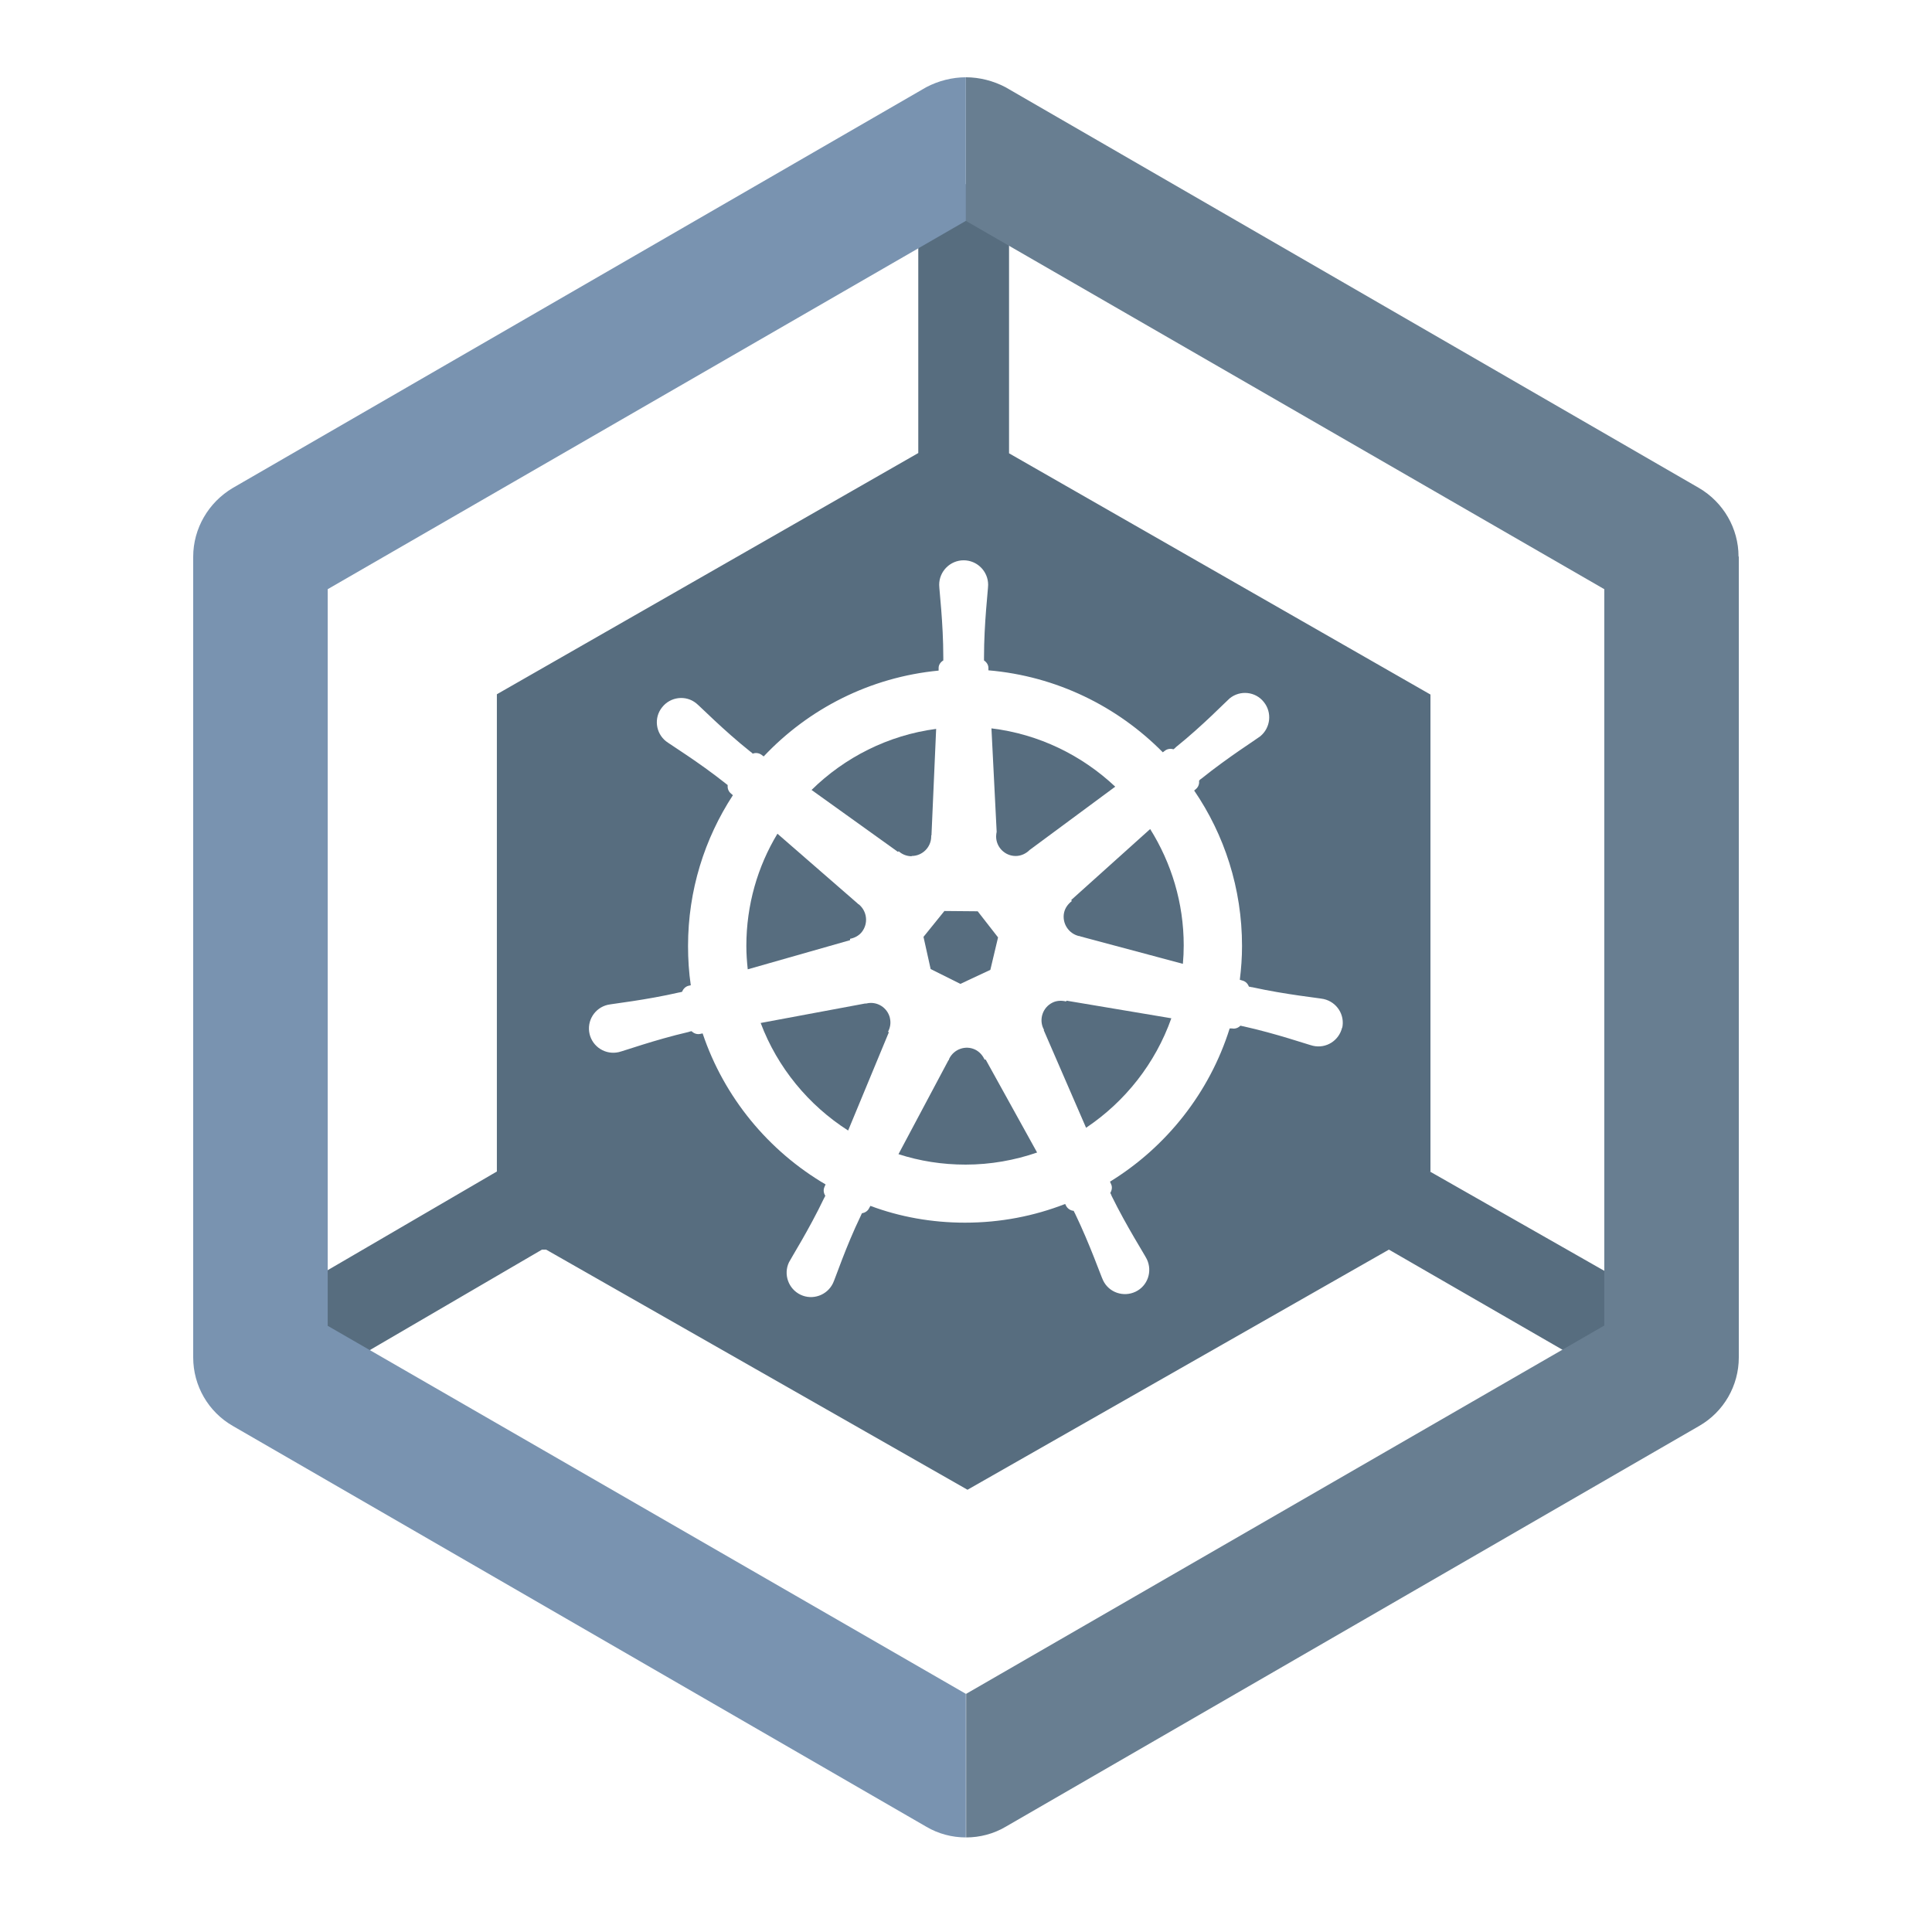 <svg width="100" height="100" viewBox="0 0 100 100" fill="none" xmlns="http://www.w3.org/2000/svg">
<g clip-path="url(#clip0_4921_13332)">
<path d="M46.063 52.693C45.935 52.152 45.394 51.81 44.853 51.938C44.839 51.938 44.81 51.938 44.796 51.952C44.796 51.952 44.796 51.952 44.796 51.938L39.372 52.949C40.24 55.255 41.849 57.206 43.899 58.516L46.006 53.433C46.006 53.433 45.978 53.404 45.964 53.404C46.078 53.191 46.12 52.949 46.063 52.707V52.693Z" fill="#576D7F"/>
<path d="M43.999 48.592C44.227 48.549 44.455 48.435 44.611 48.236C44.953 47.795 44.882 47.168 44.455 46.812C44.44 46.812 44.426 46.784 44.398 46.784C44.398 46.784 44.398 46.784 44.398 46.77L40.24 43.153C39.215 44.848 38.631 46.841 38.631 48.962C38.631 49.375 38.66 49.774 38.703 50.172L43.999 48.663C43.999 48.663 43.999 48.635 43.999 48.606V48.592Z" fill="#576D7F"/>
<path d="M51.559 43.295C51.559 43.851 52.014 44.306 52.57 44.306C52.855 44.306 53.111 44.178 53.296 43.993L57.724 40.718C56.001 39.096 53.78 37.999 51.317 37.7L51.587 43.053C51.573 43.125 51.559 43.21 51.559 43.295V43.295Z" fill="#576D7F"/>
<path d="M48.17 50.157L49.708 50.926L51.26 50.2L51.659 48.52L50.605 47.168L48.882 47.153L47.8 48.492L48.17 50.157Z" fill="#576D7F"/>
<path d="M50.961 54.842C50.861 54.628 50.705 54.443 50.477 54.329C49.979 54.087 49.366 54.301 49.124 54.813C49.124 54.827 49.124 54.856 49.11 54.87H49.096L46.505 59.739C47.601 60.095 48.768 60.28 49.979 60.28C51.274 60.28 52.527 60.053 53.68 59.654L51.018 54.842C51.018 54.842 50.989 54.842 50.961 54.842V54.842Z" fill="#576D7F"/>
<path d="M55.46 46.599C55.46 46.599 55.46 46.627 55.474 46.641C55.289 46.784 55.133 46.983 55.076 47.239C54.962 47.78 55.303 48.321 55.844 48.45C55.859 48.45 55.887 48.45 55.901 48.45C55.901 48.45 55.901 48.45 55.901 48.464L61.226 49.888C61.255 49.574 61.269 49.247 61.269 48.934C61.269 46.727 60.628 44.662 59.532 42.911L55.446 46.584L55.46 46.599Z" fill="#576D7F"/>
<path d="M47.188 44.305C47.743 44.305 48.199 43.85 48.199 43.294C48.199 43.28 48.199 43.252 48.199 43.237C48.199 43.237 48.199 43.237 48.213 43.237L48.455 37.727C45.964 38.055 43.714 39.208 42.006 40.888L46.476 44.092C46.476 44.092 46.505 44.077 46.519 44.063C46.69 44.22 46.932 44.319 47.188 44.319V44.305Z" fill="#576D7F"/>
<path d="M74.04 60.637V35.949L52.228 23.463V10.806L49.993 9.524L47.53 10.948V23.449L25.718 35.935V60.637L15.296 66.716V69.578L17.489 70.845L28.053 64.68H28.267L50.078 77.109L71.89 64.68L82.525 70.816L84.661 69.578V66.702L74.011 60.637H74.04ZM69.47 53.176C69.313 53.86 68.644 54.287 67.96 54.13C67.704 54.073 66.081 53.504 64.344 53.119C64.301 53.119 64.245 53.091 64.202 53.091C64.088 53.205 63.931 53.262 63.775 53.233H63.647C62.607 56.551 60.372 59.37 57.453 61.163L57.51 61.292C57.581 61.434 57.553 61.605 57.468 61.747C57.496 61.804 57.524 61.847 57.539 61.904C58.322 63.498 59.247 64.936 59.361 65.178C59.66 65.805 59.404 66.559 58.777 66.858C58.151 67.157 57.396 66.901 57.097 66.275C56.983 66.047 56.414 64.41 55.645 62.815C55.617 62.772 55.602 62.73 55.574 62.673C55.417 62.658 55.275 62.573 55.19 62.431L55.133 62.317C53.524 62.943 51.787 63.285 49.95 63.285C48.227 63.285 46.576 62.986 45.052 62.416L44.981 62.544C44.91 62.687 44.768 62.772 44.611 62.801C44.583 62.858 44.568 62.9 44.54 62.957C43.771 64.552 43.23 66.189 43.116 66.417C42.817 67.043 42.063 67.314 41.436 67.015C40.81 66.716 40.539 65.962 40.838 65.335C40.952 65.107 41.877 63.641 42.646 62.032C42.675 61.989 42.689 61.947 42.718 61.89C42.632 61.761 42.604 61.591 42.675 61.434L42.732 61.306C39.77 59.569 37.478 56.793 36.368 53.489L36.225 53.518C36.069 53.547 35.912 53.489 35.798 53.376C35.741 53.376 35.684 53.404 35.627 53.418C33.904 53.817 32.282 54.401 32.025 54.458C31.342 54.614 30.673 54.187 30.516 53.518C30.359 52.835 30.787 52.165 31.456 52.009C31.712 51.952 33.42 51.767 35.157 51.368C35.2 51.368 35.257 51.34 35.3 51.34C35.357 51.197 35.471 51.069 35.627 51.026L35.755 50.998C35.656 50.329 35.613 49.645 35.613 48.962C35.613 46.086 36.467 43.409 37.934 41.16L37.82 41.06C37.692 40.946 37.649 40.79 37.663 40.633C37.62 40.605 37.578 40.562 37.535 40.533C36.154 39.437 34.673 38.526 34.474 38.369C33.933 37.942 33.833 37.145 34.275 36.604C34.702 36.063 35.499 35.963 36.04 36.405C36.239 36.561 37.45 37.8 38.845 38.91C38.888 38.939 38.93 38.967 38.959 39.01C39.101 38.953 39.272 38.967 39.414 39.067L39.528 39.153C41.849 36.689 45.024 35.052 48.583 34.71V34.568C48.583 34.411 48.683 34.269 48.825 34.184C48.825 34.127 48.825 34.07 48.825 34.013C48.825 32.233 48.612 30.525 48.612 30.268C48.612 29.571 49.181 29.001 49.879 29.001C50.577 29.001 51.146 29.571 51.146 30.268C51.146 30.525 50.932 32.247 50.932 34.027C50.932 34.084 50.932 34.127 50.932 34.184C51.061 34.269 51.16 34.411 51.16 34.568V34.696C54.677 34.995 57.838 36.561 60.187 38.939L60.301 38.853C60.429 38.754 60.6 38.74 60.742 38.782C60.785 38.754 60.828 38.711 60.87 38.668C62.251 37.558 63.447 36.319 63.647 36.148C64.188 35.707 64.985 35.792 65.412 36.333C65.853 36.874 65.768 37.672 65.227 38.113C65.028 38.27 63.561 39.195 62.18 40.306C62.137 40.334 62.095 40.363 62.066 40.405C62.08 40.562 62.038 40.719 61.91 40.833L61.81 40.918C63.376 43.21 64.287 45.986 64.287 48.962C64.287 49.56 64.245 50.13 64.173 50.713L64.316 50.756C64.472 50.799 64.586 50.913 64.643 51.069C64.7 51.069 64.757 51.098 64.814 51.098C66.551 51.482 68.259 51.653 68.516 51.71C69.199 51.866 69.626 52.536 69.47 53.219V53.176Z" fill="#576D7F"/>
<path d="M55.189 51.838C54.962 51.781 54.705 51.781 54.478 51.895C53.979 52.137 53.766 52.749 54.008 53.247C54.008 53.261 54.036 53.276 54.036 53.304C54.036 53.304 54.036 53.304 54.022 53.318L56.215 58.373C58.236 57.02 59.802 55.041 60.628 52.706L55.204 51.795C55.204 51.795 55.189 51.823 55.175 51.838H55.189Z" fill="#576D7F"/>
<path d="M90 28.816V70.261C90 71.727 89.217 73.08 87.95 73.806L52.057 94.55C51.431 94.92 50.719 95.105 50.007 95.105V87.673L83.038 68.609V30.496L49.993 11.432V4C50.705 4 51.417 4.185 52.043 4.513L87.936 25.256C89.203 25.997 89.986 27.349 89.986 28.802L90 28.816Z" fill="#687E91"/>
<path d="M10 28.816V70.261C10 71.727 10.783 73.08 12.05 73.806L47.943 94.55C48.569 94.92 49.281 95.105 49.993 95.105V87.673L16.962 68.624V30.496L49.993 11.432V4C49.281 4 48.569 4.185 47.943 4.513L12.05 25.256C10.797 25.997 10 27.349 10 28.816Z" fill="#7993B0"/>
</g>
<defs>
<clipPath id="clip0_4921_13332">
<rect width="100" height="100" fill="white"/>
</clipPath>
</defs>
</svg>

